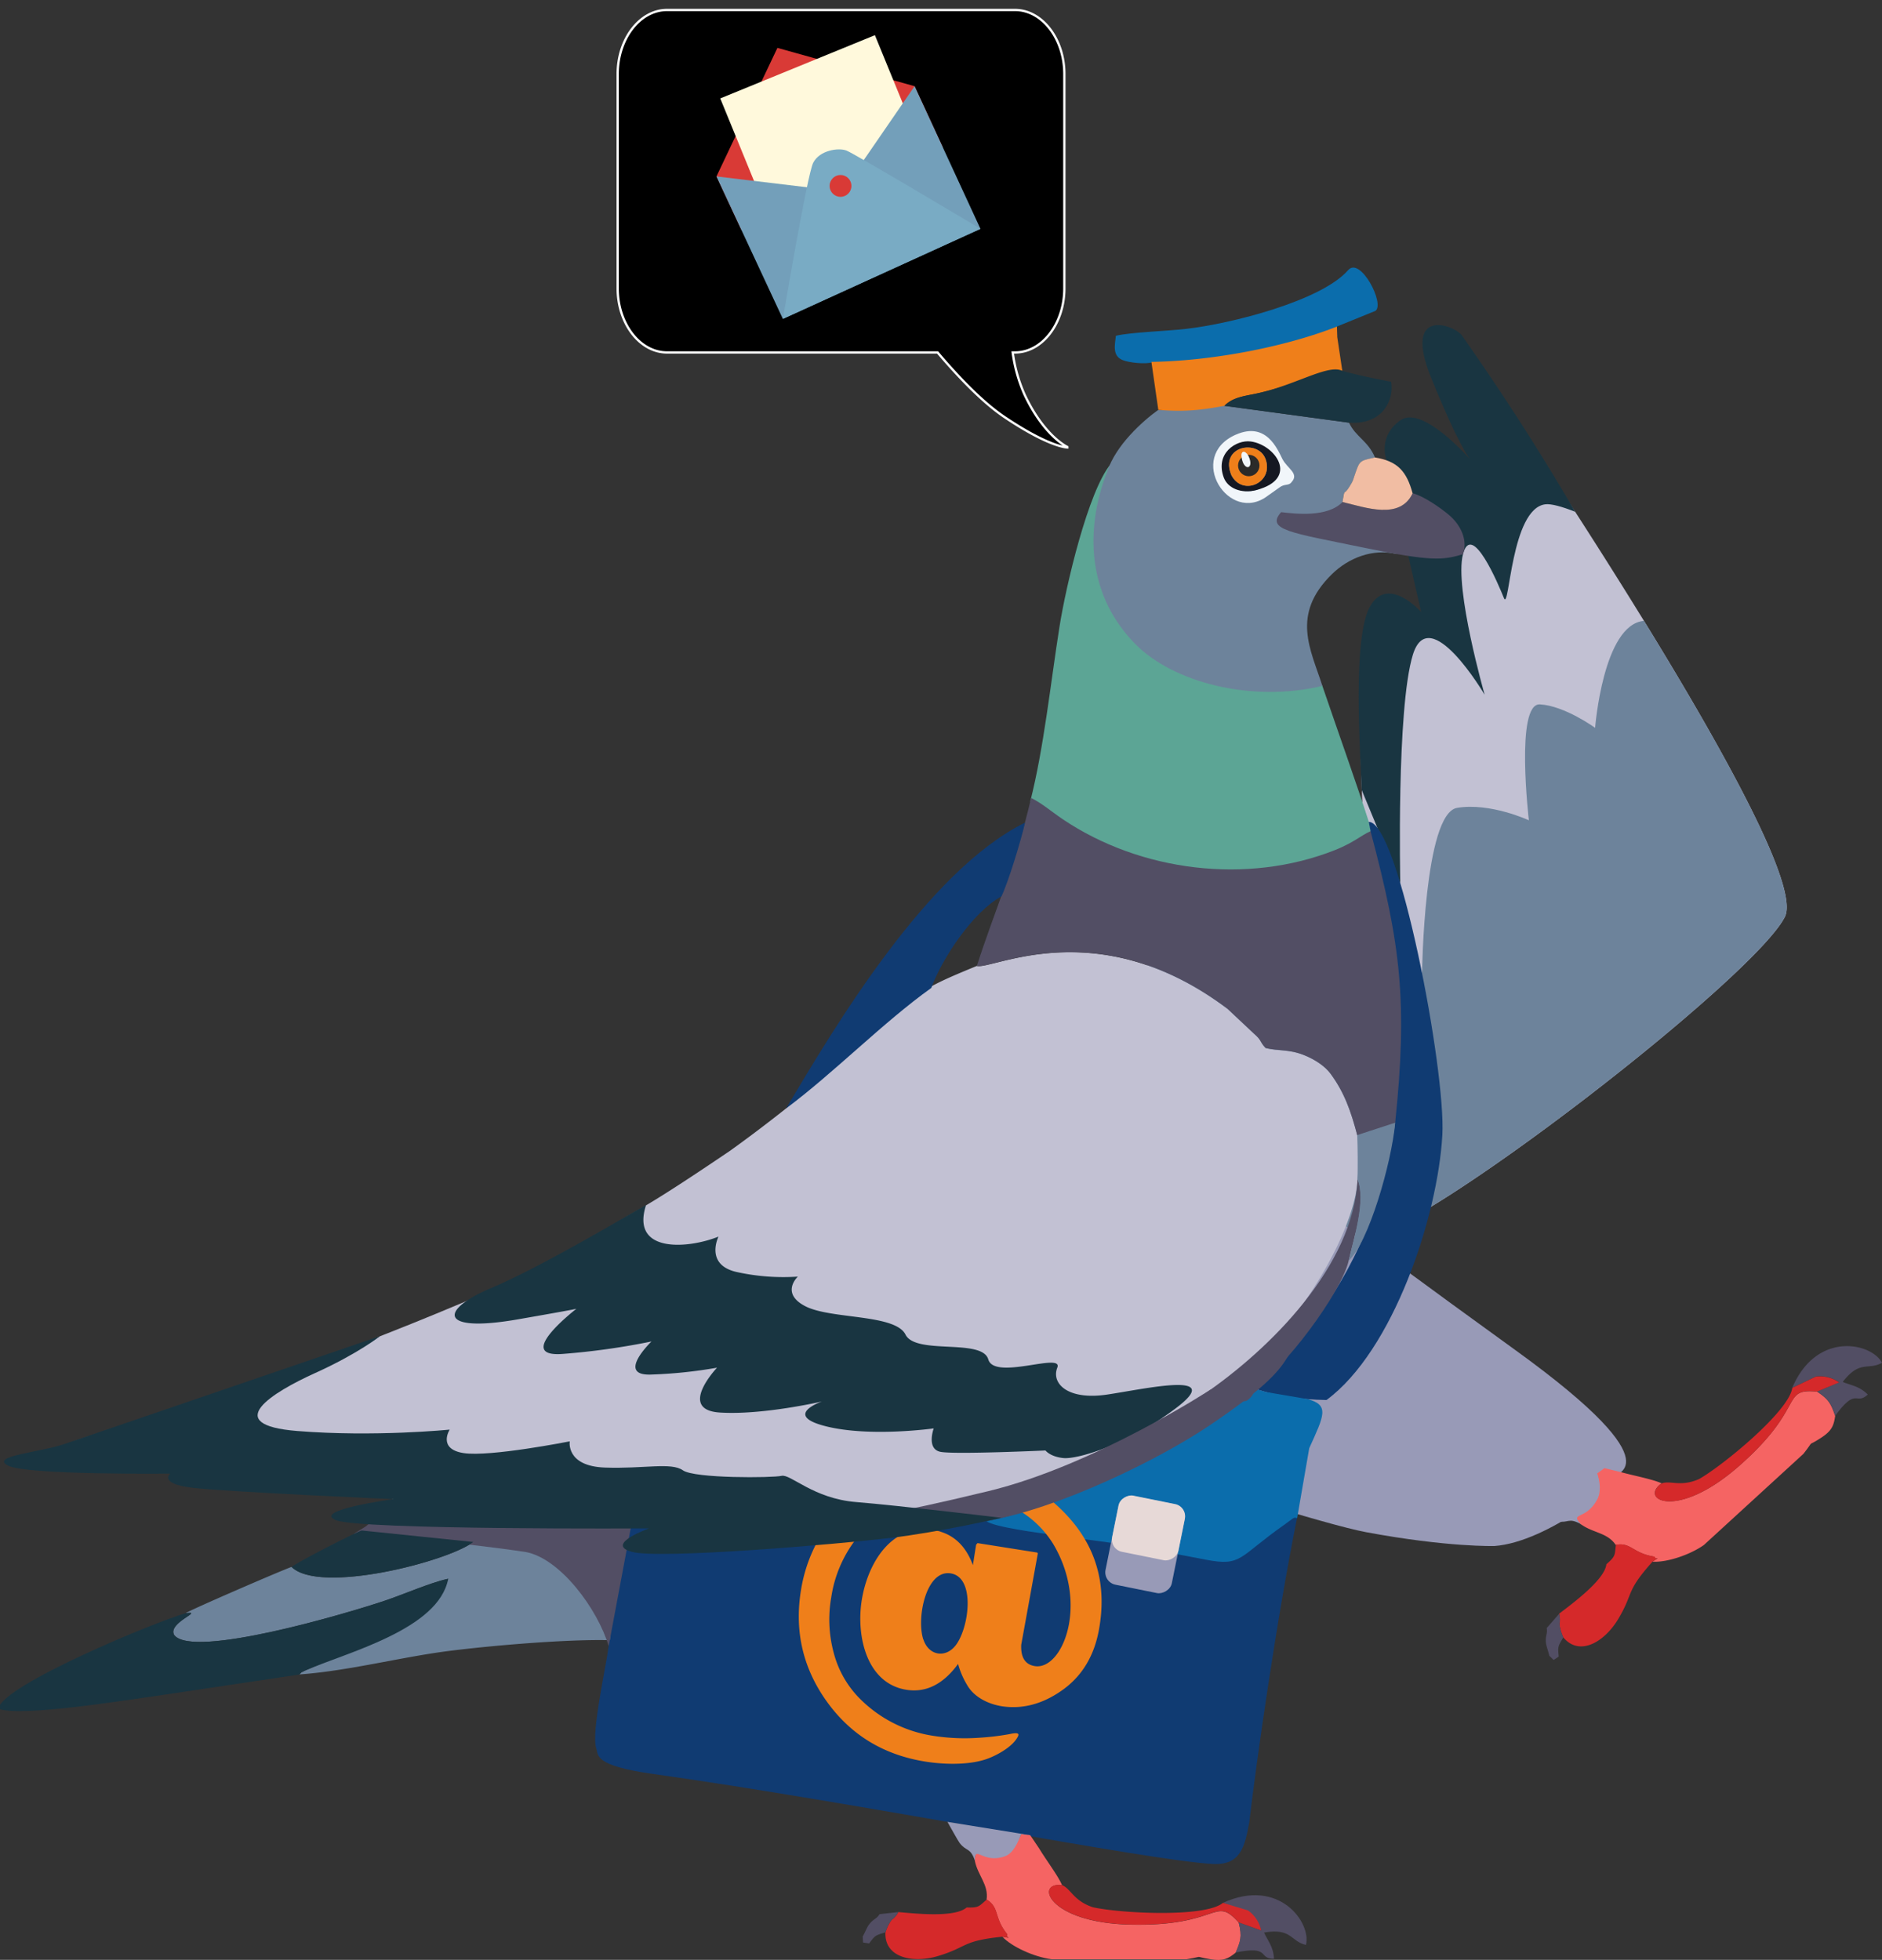 <svg id="Слой_1" data-name="Слой 1" xmlns="http://www.w3.org/2000/svg" viewBox="0 0 818.24 852.21"><rect x="0" y="0" width="818.24" height="852.21" fill="#333333" stroke="none"/><defs><style>.cls-1{fill:#c2c1d3;}.cls-2{fill:#193541;}.cls-3{fill:#6d839b;}.cls-4{fill:#989ab7;}.cls-5{fill:#103b72;}.cls-6{fill:#5ca595;}.cls-7{fill:#524e64;}.cls-8{fill:#0b6dac;}.cls-9{fill:#f56463;}.cls-10{fill:#ef7f1a;}.cls-11{fill:#d5292a;}.cls-12{fill:#f1bda3;}.cls-13{fill:#f1f6fa;}.cls-14{fill:#151822;}.cls-15{fill:#2b2a29;}.cls-16{fill:#e7d9d7;}.cls-17{stroke:#fff;stroke-miterlimit:10;}.cls-18{fill:#d93a36;}.cls-19{fill:#fff9dc;}.cls-20{fill:#739fba;}.cls-21{fill:#79abc4;}</style></defs><title>pochta</title><g id="_2957094847264" data-name=" 2957094847264"><path class="cls-1" d="M486.81,398.69s79.37,142.45,105.8,140,170.2-113.62,183.4-140-139.8-249.6-139.8-249.6-18,1.2-11.4,18,22.2,42.6,22.2,42.6-27-32.4-36.6-25.8a15.57,15.57,0,0,0-6.76,16.59L620,270.29s-15.6-18.6-23.4-5.4-4.31,83.83-4.31,83.83l-105.49,50Z"/><path class="cls-2" d="M684.83,222.52c-24.48-42-45.84-71.68-49.14-76.52s-26.06-12.82-13.5,18.17c12.33,30.44,17,35.61,17,35.61S618.62,176.07,609,182.67s-6.5,16.25-6.5,16.25l15.38,67.21s-14.19-16-22-2.8c-8.06,13.17-4.45,63.72-3.83,80.23l16.76,40.51s-1.73-76,5.47-99.38,31.2,17.4,31.2,17.4-13.2-46.2-9.44-61,15.44,13.05,17.84,19,3-39,18-40.8c2.52-.3,7.08.94,12.92,3.23Z"/><path class="cls-3" d="M486.81,398.69s79.37,142.45,105.8,140,170.2-113.62,183.4-140c6.37-12.76-26-71.45-61.26-128.71-17.75,1.49-21.24,46.51-21.24,46.51s-13.2-9.6-24-10.2-4.8,50.4-4.8,50.4-16.8-7.8-31.2-5.4-15.24,71.85-15.24,71.85l-92.8-42.76-38.66,18.31Z"/><path class="cls-4" d="M649.82,672.26c23.4-1.8,55.15-28.1,52.2-29.85s30.18-2.33-43.2-55.35-137.4-101.4-137.4-101.4l-157.8,107.4s195,66.6,230.4,73.2S649.82,672.26,649.82,672.26Z"/><path class="cls-1" d="M424.75,420c-16.86,7-25.15,10.27-37,22-5.23,5.18-39.32,33.73-46,40-9,7.13-17.08,13.18-24.22,18.31-34.89,23.67-38.91,24.93-47.72,30.3,3.78,10.49,16.61,17.21,26.86,20.69,91.9,47.06,163.83,56.64,209,65.52C519,614.72,539.6,600,556.5,580c18.64-22.07,33-50.22,33.71-67.21a81.33,81.33,0,0,0,.07-18.45c-3-11.57-5.94-19.45-11.72-27.33-2.45-3.33-6.75-6.25-11.63-8.19-6.62-2.63-11.16-1.69-16.67-3.07-2.82-3-1.42-3.07-5-6.19l-11.49-10.8c-56.16-42.3-102.09-17.06-109-18.71Z"/><path class="cls-5" d="M500.42,621.58c-14.63,10-39.37,17.11-56.11,20.78-.17,0-9.23,3.62-11.62,4.21l-43.08,9c4.1,2.46,25.78,5.07,34.77,6.4-11.92,4-61.85,7.64-77.84,7.41-34.57-.5-62.65-11.12-72.47-9.6l-9.44,56c-1.06,8.69-7.66,37.64-5.41,44.35,1,3.05-1.23,7.6,24.59,11.23,88.69,12.46,215.52,37.69,243.46,39.16,12.18.64,13.93-7.59,15.86-18,3-25.69,11.83-88.09,20.79-132.41-1.7-.51-2.22-8.4-6.37-5.49-20,14-15.69,15.46-31.41,12.49-26.34-19.72,1.45-35-67.56-3.7-4.28-.6-21.2.63-24.59-1.95,40.63-8.1,82.81-32.45,110.41-51.78L524.23,606c-5,2.68-21,13.71-23.81,15.62Z"/><path class="cls-6" d="M447.92,348.51c5.09,2.59,9,6.47,14.09,9.88,33.73,22.67,80.55,28.19,118.76,13.1,9.59-3.79,10.54-8.05,15.43-9.41l-1.08-4.71C589.91,341,582,319,574.84,298c-30.91,7.41-64.77-2.07-81.17-18.87-31.75-32.53-10.67-77-10.76-77.36-9.76,11.7-19.45,52.8-22.29,70.84-3.81,24.12-6.79,52.69-12.7,75.91Z"/><path class="cls-7" d="M424.75,420c6.94,1.65,52.87-23.59,109,18.71l11.49,10.8c3.57,3.12,2.17,3.17,5,6.19,5.51,1.38,10,.44,16.67,3.07,4.88,1.94,9.18,4.86,11.63,8.19,5.78,7.88,8.72,15.76,11.72,27.33l18.81-6.09c5.5-52.87,1.61-78.39-11.38-127.41-4.89,1.36-7.8,5.11-17.39,8.9-38.21,15.09-84.43,9.27-118.16-13.4-5.06-3.41-8.76-6.75-13.85-9.33-6.5,28.39-16.33,50.27-23.56,73Z"/><path class="cls-3" d="M503.56,178.24c-6.73,4.81-18.47,15.38-22.1,26.67.09.37-19.76,42.43,12,75,16.4,16.8,50.56,25.75,81.47,18.34-5-15.71-13.86-30.89,4.1-48.53,7.22-7.1,17.86-11.34,28.23-8.77-3.91-9.65-19.59-14.51-32.31-16.71l5.25-.06c1.6-1,4.11-3.58,3.5-5.84,1-6.62.33-2.25,3.08-6.77,1.7-2.8,1.27-2.2,2.27-5.09,2.13-6.13,1.93-6.05,8.76-7.52-2.94-7.18-8.43-9-11.28-15.14l-54.17-7.33c-9.39-1.79-19.36,2.49-28.78,1.79Z"/><path class="cls-1" d="M25.3,630.26c40,10.58,124.59,14.14,145.79,21.64-2,4.25-9.39,8.81-10,10.22-.18,0,58.22,1,85.57.39,8.8-.2,18.22-1.71,27.23-1.89,9.82-1.53,38.48,9.73,73.05,10.23,16,.23,62.77-6.46,78.82-9.21-9-1.33-27.11-1.93-31.22-4.39,28.07-2.12,79.87-21.21,92.89-31.58-17.52,1.27-59.55-4.41-77.41-7.75-56.08-10.47-129.14-37.19-175-66.23C107.5,609,30.7,623.69,25.3,630.26Z"/><path class="cls-3" d="M126.76,681.36c-2.66.79-45.06,19.09-46,20.11,8.39-1.2-8.11,4.15-5,9.52,8.16,10.39,75-9.39,91.27-14.83,8.54-2.84,19.87-7.9,27.87-9.64-2,4.68-1.64,4.13-5.36,7.56-2.36,2.19-4.47,4.92-6.74,6.88a138.11,138.11,0,0,1-15.57,10.48l-34.69,15c-2.44,1.34-.63,0-2.36,1.66,20.6-1.41,44.29-7.54,64.52-10.14,18.72-2.41,52.05-5.24,70.43-4.74,2.57-18.4-15.44-38-34.91-41.7l-4.15-.62-1.06-.12-19.23-.31C195,678.93,139.06,693.42,126.76,681.36Z"/><path class="cls-5" d="M596.06,362.14c13,49,16,73.64,10.48,126.51-12.49,83.17-64.89,113.44-64.06,114.06,11.43,4.42,22.48,5.85,34.24,6.07,29-21.38,48.36-79.71,50.37-115.19,1.59-28-19-136.22-32-136.22l.94,4.77Z"/><path class="cls-8" d="M524.34,678.23c15.72,3,14-1.17,34-15.19,4.15-2.91,3.92-3.42,5.62-2.91l5.26-30.41c6.46-14.22,8.88-18.7-.61-21.32l-18.32-3.11-4-1.21c-27.6,19.33-76.77,49.3-117.39,57.4,3.39,2.57,23,5.1,27.29,5.7,49.86,7,23.35,2.59,68.16,11.05Z"/><path class="cls-2" d="M80.74,701.47C67.89,705.12,1.35,732.52-.77,743c9.68,3.76,54.86-3.68,67.85-5.43l63.07-9.43c1.73-1.7-.08-.32,2.36-1.66,18.36-8,58.25-17.91,62.36-40-8,1.74-19.33,6.8-27.87,9.64C150.69,701.6,83.89,721.38,75.73,711c-3.1-5.37,13.4-10.72,5-9.52Z"/><path class="cls-9" d="M423.86,809.29c1.34,6.3,6,10.31,5.09,16.71,5.78,3.62,2.91,7.68,9,15.18-1.08,1.41,2.93,1.8-2.14,1,4.2,4.43,13.83,8.78,21.39,9.77l58.7,0c8.68-1.43,2.23-1.31,10.43,0,5.42.89,7.61-.17,10.93-2.89,2-4.73,2.92-6.83,1.29-13.09-10.83-12-7.93,1.85-47.24.93-35.82-.83-41.53-18.7-29.53-17.15-1.81-4.2-7-11-10-16L447.9,798l-3.91-.47c-1.39,3.27-3.9,7.12-7.75,8.46-9.77,3.42-12.49-4.26-12.38,3.28Z"/><path class="cls-5" d="M341.76,482c20.74-15.44,42.25-37.48,63.16-52.43,4.61-12.74,18.16-33.16,30.46-39.76,2.9-5.91,8.59-24.47,10.28-32.11C403,378.82,362.86,446.51,341.76,482Z"/><path class="cls-8" d="M500.79,157.52c25.21-.33,56.32-2.48,78.31-13.82l2.25,2.79-.13-4.49L598,135.18c4.22-3-6.55-23.75-11.85-17.73-11.62,13.36-50.9,23.34-70.43,25.55-8.49,1-24,1.45-30.56,3-.5,4.13-1.58,8.73,2.91,10.57,3.06,1.25,10.1,1.82,12.73,1Z"/><path class="cls-7" d="M162.63,661.37c-3.25,1.72-.37-.18-3.51,2.29-.66.52-4.85,2.91-5.32,3.37,24,1.87,51,4.29,74.74,7.83,15.17,2.84,31.34,24.94,36.09,40.93l10.49-56.08c-9,.19-18.78,1.92-27.58,2.13-27.45.63-64-1.51-85.44-.41l.53-.06Z"/><path class="cls-10" d="M500.6,157.35l3,20.89c9.42.7,16,.62,28.78-1.79,3.14-3.22,7.33-4,11.93-4.92a123.15,123.15,0,0,0,12.78-3.27c7.4-2.22,19.58-5.93,26.51-7l-2.21-14.76-.13-4.49C557.73,151.24,525.81,157,500.6,157.35Z"/><path class="cls-2" d="M532.34,176.45l54.17,7.33c6,.45,10.66-1.13,14-4.24a15.5,15.5,0,0,0,4.3-13.54c-7.06-1.37-14.19-2.75-21.2-4.75-6.48-3.18-21.43,7-39.29,10.28C539.67,172.42,535.48,173.23,532.34,176.45Z"/><path class="cls-2" d="M126.76,681.36c12.3,12.06,68.26-2.43,79-10.85l-48.5-5C154.3,666.41,129.36,679.26,126.76,681.36Z"/><path class="cls-7" d="M583.68,218.3c-6.56,6.79-20.42,5.14-26.68,4.4-6.85,7.75,4.43,8.93,35.16,15.29s35.25,5.55,43.91,3c2.42-7.18-2.06-13.69-6.18-17.14-3.77-3.15-10.87-8.1-15.73-9.39C608.64,226.18,593.81,220.7,583.68,218.3Z"/><path class="cls-11" d="M420.26,829.44c-5.1,4.5-22.17,2.66-29.68,2a9.2,9.2,0,0,1-1.82,2.46c-.71.85-.37-.08-1.8,1.93a20.19,20.19,0,0,0-2,4.44c-.51,11.11,12.05,13.54,22.91,10.27,13-3.92,10.14-6.57,28-8.39,5.07.83,1.06.44,2.14-1-6.08-7.5-3.21-11.56-9-15.18C425.42,829.1,425.64,829.55,420.26,829.44Z"/><path class="cls-7" d="M522.76,606.73l16.82,2.79,2.32-.38c1.28-.66,4-3.32,3.29-5.43,12.68-7.91,38-41.4,41.19-55.57,2.31-9.9,7.56-26.13,3.83-35.4-1.62,37.6-38,74-67.45,94Z"/><path class="cls-12" d="M583.68,218.3c10.13,2.4,25,7.88,30.48-3.79-2.58-9.5-6.48-14-16.37-15.59-6.83,1.47-6.63,1.39-8.76,7.52-1,2.89-.57,2.29-2.27,5.09-2.75,4.52-2,.15-3.08,6.77Z"/><path class="cls-7" d="M531.72,827.42l9.73,3.6c2.6,1.78,6,4.51,6.89,8.39l-9.8-3.49c1.63,6.26.67,8.36-1.29,13.09,15.45-3.11,9.4,2.71,16.64,2.75-.24-5.38-2.75-7.86-4.32-11.42,12.09-2.08,11.39,3.79,18.21,5.39,2.52-9.46-11.49-29.51-36.06-18.31Z"/><path class="cls-11" d="M538.54,835.92l9.8,3.49a14.45,14.45,0,0,0-5.76-8.69l-10.86-3.3c-7.94,6.61-45.44,4.49-56.69,1.89-8.36-2.86-9.32-7.88-13.26-9.61-12-1.55-6.29,16.32,29.53,17.15C530.61,837.77,527.71,823.92,538.54,835.92Z"/><path class="cls-3" d="M590.09,493.57q.33,9.51.12,19.17c3.73,9.27-1.52,25.5-3.83,35.4,8.49-7.47,18.67-42.34,20.2-59.95l-16.49,5.38Z"/><path class="cls-13" d="M538.15,193.09c19.08-2.32,18.29,17.28,8.13,20-6.63,1.77-11.77-1.4-13.47-6-2.59-7,1.94-10.6,5.34-14Zm-.81-4.11c-21.84,9.6-3,39.38,13.81,26.62l5-3.54c2.36-1.87,4.09-.7,5.31-2.33,3.61-3.85-1.8-5.95-3.93-10.18S550.53,183.18,537.34,189Z"/><path class="cls-4" d="M423.79,808.88l.07.41c-.11-7.54,3.21,1.34,13-2.08,3.85-1.34,5.76-6.39,7.15-9.66l3.91.47-36-5.81c1.32,2.27,4.42,8,5.32,9.21C420.14,805.19,421.8,803.24,423.79,808.88Z"/><path class="cls-14" d="M535.41,206.71c-5.46-12.83,11.69-16,14.85-7C553.84,209.93,540.3,215.93,535.41,206.71Zm-3.35.95c1.7,4.61,7.59,7.18,14.22,5.41,18.88-5,8.07-19.77-2.56-21.11-6.23-.79-15.56,5.11-11.66,15.7Z"/><path class="cls-10" d="M535.41,206.71c4.89,9.22,18.43,3.22,14.85-7C547.1,190.75,530,193.88,535.41,206.71Z"/><path class="cls-7" d="M382.43,832.35c-1.55,2.33-2.56,1.9-4.51,4.4-1,1.23-1.7,3.35-2.84,5.3l.15,2.63,2.64.4c2.57-3.4,2.52-3.47,7.06-4.81a20.19,20.19,0,0,1,2-4.44c1.43-2,1.09-1.08,1.8-1.93a9.2,9.2,0,0,0,1.82-2.46l-8.15.91Z"/><path class="cls-9" d="M687.46,662.89c5.25,3.75,11.41,3.54,15,8.89,6.71-1.22,7.34,3.7,16.88,5.14.16,1.76,3.38-.66-.92,2.15,6.09.43,16.13-2.85,22.37-7.23l43.28-39.65c5.44-6.91.77-2.48,7.71-7,4.61-3,5.5-5.27,6.11-9.52-1.74-4.82-2.45-7-7.88-10.53-16.09-1.54-4.6,6.72-34.22,32.58-27,23.57-43.27,14.24-33.36,7.28-4.17-1.88-12.64-3.41-18.21-5l-6.66-1.59-3.2,2.29a15,15,0,0,1-.8,11.52c-5.08,9.06-11.68,5.13-6.13,10.73Z"/><path class="cls-11" d="M698.41,680.19c-.73,6.76-14.57,16.93-20.55,21.51a9.17,9.17,0,0,1,.31,3c.06,1.11-.32.2,0,2.65a20.53,20.53,0,0,0,1.5,4.64c7.13,8.54,18,1.85,23.83-7.89,7-11.68,3-11.69,15-25.07,4.3-2.81,1.08-.39.92-2.15-9.54-1.44-10.17-6.36-16.88-5.14C702,676.45,702.44,676.64,698.41,680.19Z"/><path class="cls-7" d="M779.27,603.46l10.24-4.9a14.48,14.48,0,0,1,10.12,2.52l-9.59,4c5.43,3.52,6.14,5.71,7.88,10.53,9.3-12.72,8.77-4.34,14.14-9.21-3.81-3.8-7.33-3.93-10.89-5.5,7.51-9.7,11-4.9,17.07-8.32-4.52-8.68-28.4-14-39,10.84Z"/><path class="cls-11" d="M790,605.12l9.59-4a14.48,14.48,0,0,0-10.12-2.52l-10.24,4.9c-1.39,10.23-30.5,34-40.54,39.65-8.1,3.54-12.2.49-16.27,1.87-9.91,7,6.37,16.29,33.36-7.28C785.44,611.84,774,603.58,790,605.12Z"/><path class="cls-4" d="M687.13,662.64l.33.25c-5.17-5.49,2-1.66,6.92-10.77,1.93-3.59,1.18-8.12,0-11.48l3.2-2.29-29.82,20c2.51.78,8,3,9.48,3.22,4.7.8,4.6-1.76,9.88,1.06Z"/><path class="cls-7" d="M672.46,707.87c.43,2.77-.6,3.13-.35,6.29.12,1.55,1,3.62,1.47,5.83l1.89,1.84,2.22-1.49c-.4-4.25-.48-4.25,2-8.31a20.53,20.53,0,0,1-1.5-4.64c-.3-2.45.08-1.54,0-2.65a9.17,9.17,0,0,0-.31-3l-5.4,6.17Z"/><circle class="cls-15" cx="542.93" cy="202.42" r="4.66"/><path class="cls-13" d="M539.82,198.89c.9,6.33,5.82,5.17,2.91-.77C541.21,195.58,539.32,196,539.82,198.89Z"/><rect class="cls-4" x="478.18" y="656.86" width="39.37" height="29.4" rx="5.48" ry="5.48" transform="translate(-258.9 1026.78) rotate(-78.59)"/><rect class="cls-16" x="486.86" y="649.65" width="24.91" height="29.4" rx="5.41" ry="5.41" transform="translate(-250.66 1022.42) rotate(-78.59)"/><path class="cls-10" d="M435.42,741.91c-6.1-1-12.14-4.15-15-9.31a35.13,35.13,0,0,1-3.87-9.06q-9.69,13.26-22.46,11.24c-17.35-2.76-21.9-23.4-19.43-38.94,1.75-11,7.15-22.57,16.15-27.87,5.42-.47,8.22-1.81,11.9-2.22,1.7-.19,4.26-.52,6.37.34q9.7,3.07,13.91,14.47l1.4-8.88L425,671l25.71,4.07a.5.5,0,0,1,.47.65L444,715.2q-.37,8.28,5.92,9.28c11.88,1.89,23.7-26.71,8-53.07a43.89,43.89,0,0,0-13.51-13.79c4.8-1.39,9.34-3,13.5-4.42a70.79,70.79,0,0,1,8.62,8.77q16,19.5,11.37,46.09-3,17.55-15.91,26.78t-26.63,7.07ZM372,669.48a54.57,54.57,0,0,0-10.58,25,55.64,55.64,0,0,0,1.2,24.75,43.89,43.89,0,0,0,10.26,18.42,57,57,0,0,0,31.92,17,88.59,88.59,0,0,0,20.7,1,112.34,112.34,0,0,0,13.34-1.58c4.59-1,4.64-.08,2.84,2.44-2.3,3.21-7.35,6.28-11.7,8-7.5,3-18.7,2.92-27.56,1.51q-27.19-4.3-42.82-25.95t-11.41-48.28a66.33,66.33,0,0,1,7-21.11c2-.14,8.74-.62,16.85-1.24Zm29.47,43.42c2.31,7.13,9.84,8.32,14.25,2.26,5.76-7.93,8.33-29.31-2.39-31S398.39,703.58,401.42,712.9Z"/><path class="cls-2" d="M280.86,524c-7.46,4.11-45.09,26.72-67.46,36.16s-22.85,19.56,11.65,13.56,25.8-4.8,25.8-4.8-28.2,21.6-6,19.8a312.46,312.46,0,0,0,38.4-5.4s-15.3,14.7-.6,14.4a203,203,0,0,0,29.1-3s-17.4,18.3,1.2,19.5,44.4-4.8,44.4-4.8-17.4,6,1.8,10.8,46.8.9,46.8.9-3.3,9,3,10.2,45.6-.6,45.6-.6,2,2.71,7.8,3.3,27.45-5.45,49-21.77-13.07-8.36-30.07-5.83-24.3-4.8-21.6-11.7-27.3,5.7-30-3.6-31.5-1.8-36-10.8-32.4-6.6-43.5-12.3-3.3-12.9-3.3-12.9a93.82,93.82,0,0,1-27-2.1c-13.5-3.3-7.5-15.3-7.5-15.3-12.94,5.23-38.35,7.49-31.5-13.72Z"/><path class="cls-7" d="M533,606.24l-6.68-2s-50.5,33-96.49,44.13-48.78,10-48.78,10,17.79,8.31,48.81,2.83,74-26.5,96.24-41.53S555.73,597,559.62,590.3,533,606.24,533,606.24Z"/><path class="cls-2" d="M165.4,580.93S38.79,624.2,28.05,627.9-4.6,633.09,3.5,637.29,74,640.79,74,640.79s-5.11,4.3,9.29,6.1,87.79,5,87.79,5S135.56,656.65,146,661s136.2,3.6,136.2,3.6-19.5,6.9-7.5,10.2,89.8-3.35,112.08-6S435.42,660,435.42,660s-44.61-5.35-63.21-6.85-28.5-12.3-32.4-11.4-37.8,1.2-42.9-2.4-16.8-.6-33.9-1.2-15.3-11.4-15.3-11.4-34.8,6.9-46.2,5.1-6-10.2-6-10.2-32.7,3.3-66.3.6-10.8-16.8,7.8-25.2,28.39-16.16,28.39-16.16Z"/></g><path class="cls-17" d="M445.54,171.78a66.26,66.26,0,0,1-5.24-18.52h1c11.8,0,21.45-12.53,21.45-27.86V32.2c0-15.32-9.65-27.86-21.45-27.86H290c-11.8,0-21.45,12.54-21.45,27.86v93.2c0,15.33,9.65,27.86,21.45,27.86H407.63c8.49,10,19.26,21.48,29.12,28.11,20.39,13.69,27.77,13.23,27.77,13.23S454.33,190.3,445.54,171.78Z"/><path class="cls-18" d="M338,20.82,311.5,76.71s10.4,22.3,10.67,22.9c4.39,9.88,87.73-35.56,87.73-35.56L397.63,37.48Z"/><rect class="cls-19" x="321.07" y="26.97" width="72.65" height="56.11" transform="translate(5.77 139.41) rotate(-22.25)"/><polygon class="cls-20" points="311.5 76.71 340.36 138.66 426.27 99.5 397.63 37.48 366.14 83.27 311.5 76.71"/><path class="cls-21" d="M422.62,97.31S371.48,66.77,368,65.46s-11.65-.16-14.45,5.33c-2.64,5.19-13.16,67.87-13.16,67.87L426.27,99.5Z"/><circle class="cls-18" cx="365.43" cy="80.84" r="4.75"/></svg>